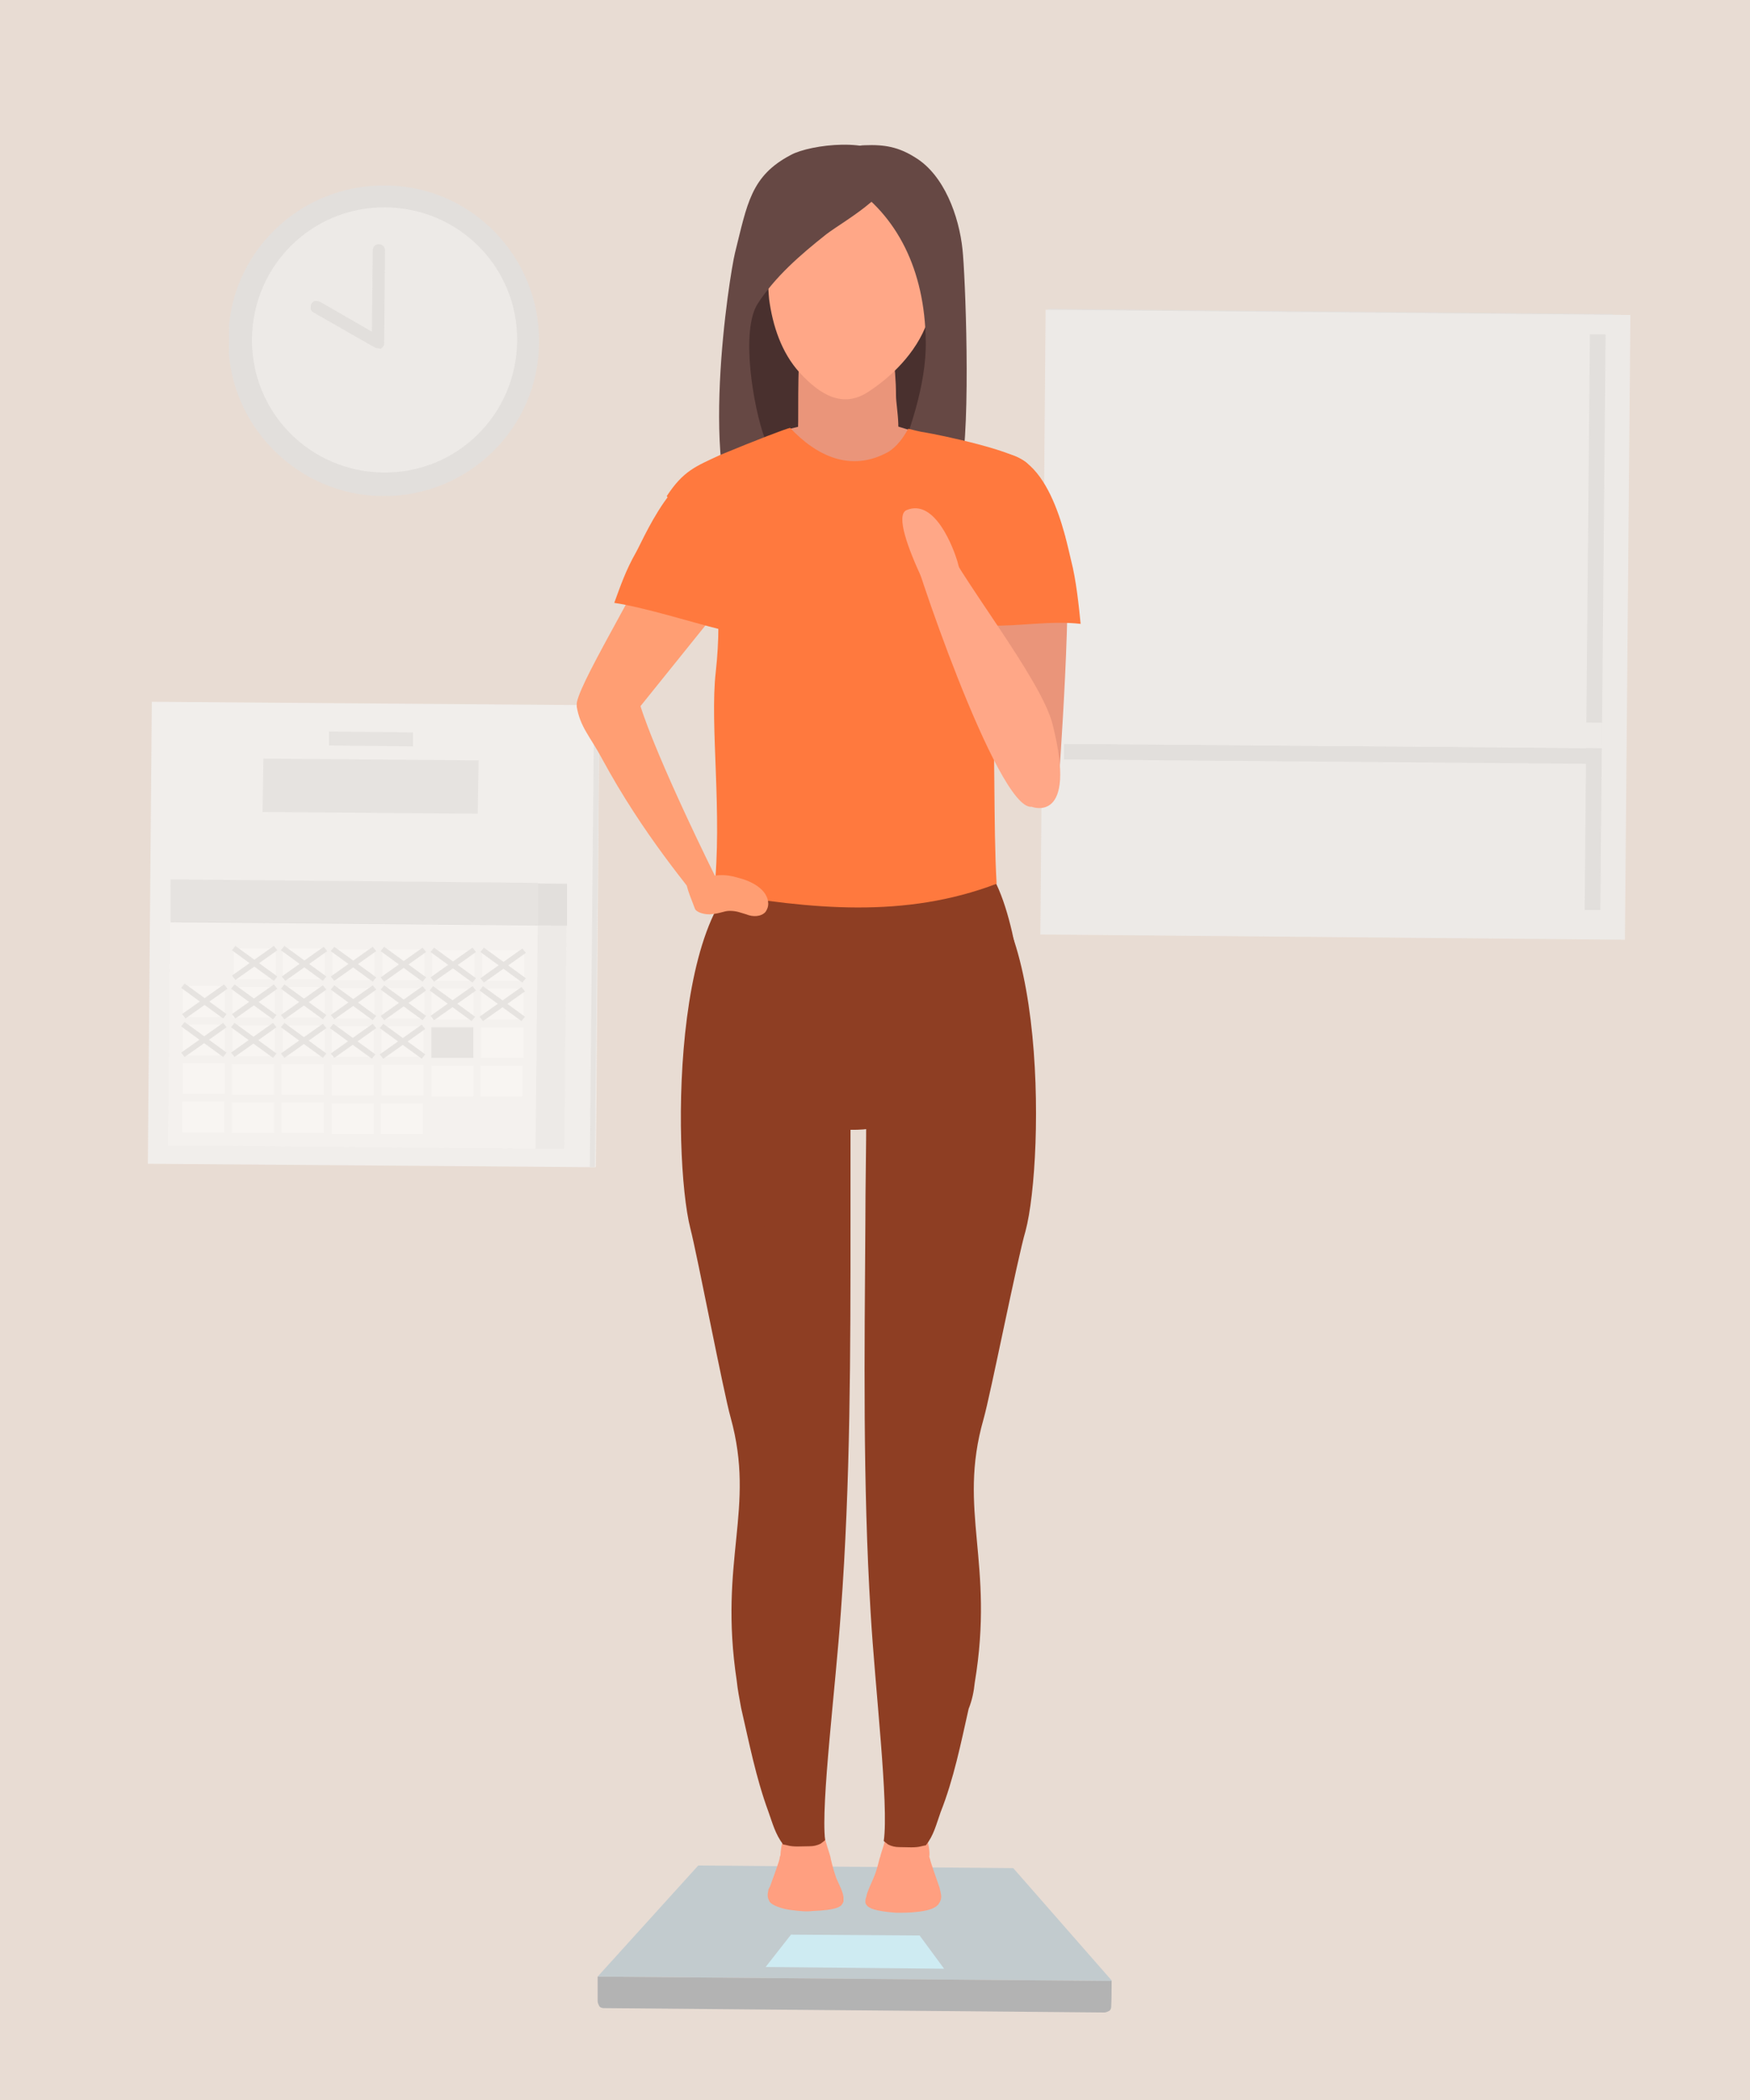 <?xml version="1.0" encoding="utf-8"?>
<!-- Generator: Adobe Illustrator 25.3.1, SVG Export Plug-In . SVG Version: 6.00 Build 0)  -->
<svg version="1.1" id="圖層_1" xmlns="http://www.w3.org/2000/svg" xmlns:xlink="http://www.w3.org/1999/xlink" x="0px" y="0px"
	 viewBox="0 0 200 240" style="enable-background:new 0 0 200 240;" xml:space="preserve">
<style type="text/css">
	.st0{fill:#E8DCD3;}
	.st1{opacity:0.7;clip-path:url(#SVGID_2_);}
	.st2{fill:#E0E0E0;}
	.st3{fill:#F0F0F0;}
	.st4{opacity:0.7;clip-path:url(#SVGID_4_);}
	.st5{opacity:0.7;clip-path:url(#SVGID_6_);}
	.st6{fill:#F5F5F5;}
	.st7{fill:#E6E6E6;}
	.st8{fill:#FAFAFA;}
	.st9{fill:#FFFFFF;}
	.st10{clip-path:url(#SVGID_8_);}
	.st11{fill:#C2CBCE;}
	.st12{fill:#B3B3B3;}
	.st13{fill:#CEEBF2;}
	.st14{fill:#EA957A;}
	.st15{fill:#FF9F80;}
	.st16{fill:#8E3E23;}
	.st17{fill:#49302E;}
	.st18{fill:#FFA787;}
	.st19{fill:#664844;}
	.st20{fill:#FF793E;}
	.st21{fill:#FF9E73;}
</style>
<rect class="st0" width="200" height="240"/>
<g>
	<g>
		<defs>
			
				<rect id="SVGID_1_" x="26.1" y="21.1" transform="matrix(8.730331e-03 -1 1 8.730331e-03 4.688 82.442)" width="35.6" height="35.6"/>
		</defs>
		<clipPath id="SVGID_2_">
			<use xlink:href="#SVGID_1_"  style="overflow:visible;"/>
		</clipPath>
		<g class="st1">
			<path class="st2" d="M43.7,56.7c9.8,0.1,17.9-7.8,17.9-17.6c0.1-9.8-7.8-17.9-17.6-17.9c-9.8-0.1-17.9,7.8-17.9,17.6
				C26,48.5,33.9,56.6,43.7,56.7z"/>
			<path class="st3" d="M43.8,54c8.4,0.1,15.2-6.6,15.3-15s-6.6-15.2-15-15.3c-8.4-0.1-15.2,6.6-15.3,15S35.4,53.9,43.8,54z"/>
			<path class="st3" d="M43.3,28.5l-0.1,10.6l-7-4"/>
			<path class="st2" d="M43.2,39.8c-0.1,0-0.2,0-0.4-0.1l-7-4c-0.2-0.1-0.3-0.3-0.3-0.4c0-0.2,0-0.4,0.1-0.6
				c0.1-0.2,0.3-0.3,0.4-0.3c0.2,0,0.4,0,0.6,0.1l5.9,3.4l0.1-9.3c0-0.2,0.1-0.4,0.2-0.5c0.1-0.1,0.3-0.2,0.5-0.2s0.4,0.1,0.5,0.2
				s0.2,0.3,0.2,0.5l-0.1,10.6c0,0.1,0,0.3-0.1,0.4c-0.1,0.1-0.2,0.2-0.3,0.3C43.4,39.8,43.3,39.8,43.2,39.8z"/>
		</g>
	</g>
</g>
<g>
	<g>
		<defs>
			
				<rect id="SVGID_3_" x="116.7" y="37.7" transform="matrix(8.730331e-03 -1 1 8.730331e-03 79.987 223.188)" width="71.7" height="67"/>
		</defs>
		<clipPath id="SVGID_4_">
			<use xlink:href="#SVGID_3_"  style="overflow:visible;"/>
		</clipPath>
		<g class="st4">
			<path class="st2" d="M184.3,35.9l-64.5-0.6l-0.6,71.4l64.5,0.6L184.3,35.9z"/>
			<path class="st3" d="M186.4,36l-66.9-0.6l-0.6,71.4l66.9,0.6L186.4,36z"/>
			<path class="st2" d="M183.5,38.2h-1.8l-0.6,65.8h1.8L183.5,38.2z"/>
			<path class="st2" d="M121.6,85v1.8l60,0.5v-1.8L121.6,85z"/>
			<path class="st3" d="M183.1,82.6L120.8,82v3l62.3,0.5V82.6z"/>
		</g>
	</g>
</g>
<g>
	<g>
		<defs>
			
				<rect id="SVGID_5_" x="16.2" y="81.2" transform="matrix(8.730331e-03 -1 1 8.730331e-03 -64.45 148.526)" width="52.9" height="51.2"/>
		</defs>
		<clipPath id="SVGID_6_">
			<use xlink:href="#SVGID_5_"  style="overflow:visible;"/>
		</clipPath>
		<g class="st5">
			<path class="st6" d="M68.5,80.6l-51.2-0.4L16.9,133l51.2,0.4L68.5,80.6z"/>
			<path class="st7" d="M68.5,80.6h-0.6l-0.5,52.8H68L68.5,80.6z"/>
			<path class="st8" d="M64.8,101l-45.3-0.4l-0.3,30.3l45.3,0.4L64.8,101z"/>
			<path class="st3" d="M64.8,101h-3.3l-0.3,30.3h3.3L64.8,101z"/>
			<path class="st2" d="M64.8,101l-45.3-0.4v4.8l45.3,0.4V101z"/>
			<path class="st7" d="M61.5,100.9l-42-0.4v4.8l42,0.4V100.9z"/>
			<path class="st9" d="M31.5,108.4h-4.8v3.5h4.8V108.4z"/>
			<path class="st9" d="M37.1,108.4h-4.8v3.5h4.8V108.4z"/>
			<path class="st9" d="M42.8,108.5H38v3.5h4.8V108.5z"/>
			<path class="st9" d="M48.5,108.5h-4.8v3.5h4.8V108.5z"/>
			<path class="st9" d="M54.2,108.6h-4.8v3.5h4.8V108.6z"/>
			<path class="st9" d="M59.9,108.6h-4.8v3.5h4.8V108.6z"/>
			<path class="st9" d="M25.7,112.7h-4.8v3.5h4.8V112.7z"/>
			<path class="st9" d="M31.4,112.8h-4.8v3.5h4.8L31.4,112.8z"/>
			<path class="st9" d="M37.1,112.8h-4.8v3.5h4.8V112.8z"/>
			<path class="st9" d="M42.8,112.9H38v3.5h4.8V112.9z"/>
			<path class="st9" d="M48.5,112.9h-4.8v3.5h4.8V112.9z"/>
			<path class="st9" d="M54.1,113h-4.8v3.5h4.8V113z"/>
			<path class="st9" d="M59.8,113H55v3.5h4.8V113z"/>
			<path class="st9" d="M25.7,117.1h-4.8v3.5h4.8V117.1z"/>
			<path class="st9" d="M31.4,117.2h-4.8v3.5h4.8L31.4,117.2z"/>
			<path class="st9" d="M37.1,117.2h-4.8v3.5h4.8V117.2z"/>
			<path class="st9" d="M42.7,117.3h-4.8v3.5h4.8V117.3z"/>
			<path class="st9" d="M48.4,117.3h-4.8v3.5h4.8V117.3z"/>
			<path class="st7" d="M54.1,117.4h-4.8v3.5h4.8V117.4z"/>
			<path class="st9" d="M59.8,117.4H55v3.5h4.8V117.4z"/>
			<path class="st9" d="M25.7,121.5h-4.8v3.5h4.8V121.5z"/>
			<path class="st9" d="M31.3,121.6h-4.8v3.5h4.8V121.6z"/>
			<path class="st9" d="M37,121.6h-4.8v3.5H37V121.6z"/>
			<path class="st9" d="M42.7,121.7h-4.8v3.5h4.8V121.7z"/>
			<path class="st9" d="M48.4,121.7h-4.8v3.5h4.8V121.7z"/>
			<path class="st9" d="M54.1,121.8h-4.8v3.5h4.8V121.8z"/>
			<path class="st9" d="M59.7,121.8h-4.8v3.5h4.8V121.8z"/>
			<path class="st9" d="M25.6,125.9h-4.8v3.5h4.8L25.6,125.9z"/>
			<path class="st9" d="M31.3,126h-4.8v3.5h4.8V126z"/>
			<path class="st9" d="M37,126h-4.8v3.5H37V126z"/>
			<path class="st9" d="M42.7,126.1h-4.8v3.5h4.8V126.1z"/>
			<path class="st9" d="M48.3,126.1h-4.8v3.5h4.8V126.1z"/>
			<path class="st7" d="M26.9,108.1l-0.4,0.5l4.8,3.5l0.4-0.5L26.9,108.1z"/>
			<path class="st7" d="M31.3,108.1l-4.8,3.4l0.4,0.5l4.8-3.4L31.3,108.1z"/>
			<path class="st7" d="M32.5,108.1l-0.4,0.5l4.8,3.5l0.4-0.5L32.5,108.1z"/>
			<path class="st7" d="M37,108.2l-4.8,3.4l0.4,0.5l4.8-3.4L37,108.2z"/>
			<path class="st7" d="M38.2,108.2l-0.4,0.5l4.8,3.5l0.4-0.5L38.2,108.2z"/>
			<path class="st7" d="M42.6,108.2l-4.8,3.4l0.4,0.5l4.8-3.4L42.6,108.2z"/>
			<path class="st7" d="M43.9,108.2l-0.4,0.5l4.8,3.5l0.4-0.5L43.9,108.2z"/>
			<path class="st7" d="M48.3,108.3l-4.8,3.4l0.4,0.5l4.8-3.4L48.3,108.3z"/>
			<path class="st7" d="M49.6,108.3l-0.4,0.5l4.8,3.5l0.4-0.5L49.6,108.3z"/>
			<path class="st7" d="M54,108.3l-4.8,3.4l0.4,0.5l4.8-3.4L54,108.3z"/>
			<path class="st7" d="M55.3,108.3l-0.4,0.5l4.8,3.5l0.4-0.5L55.3,108.3z"/>
			<path class="st7" d="M59.7,108.4l-4.8,3.4l0.4,0.5l4.8-3.4L59.7,108.4z"/>
			<path class="st7" d="M55.2,112.7l-0.4,0.5l4.8,3.5l0.4-0.5L55.2,112.7z"/>
			<path class="st7" d="M59.6,112.8l-4.8,3.4l0.4,0.5l4.8-3.4L59.6,112.8z"/>
			<path class="st7" d="M49.5,112.7l-0.4,0.5l4.8,3.5l0.4-0.5L49.5,112.7z"/>
			<path class="st7" d="M54,112.7l-4.8,3.4l0.4,0.5l4.8-3.4L54,112.7z"/>
			<path class="st7" d="M43.9,112.6l-0.4,0.5l4.8,3.5l0.4-0.5L43.9,112.6z"/>
			<path class="st7" d="M48.3,112.7l-4.8,3.4l0.4,0.5l4.8-3.4L48.3,112.7z"/>
			<path class="st7" d="M38.2,112.6l-0.4,0.5l4.8,3.5l0.4-0.5L38.2,112.6z"/>
			<path class="st7" d="M42.6,112.6l-4.8,3.4l0.4,0.5l4.8-3.4L42.6,112.6z"/>
			<path class="st7" d="M32.5,112.5l-0.4,0.5l4.8,3.5l0.4-0.5L32.5,112.5z"/>
			<path class="st7" d="M36.9,112.6l-4.8,3.4l0.4,0.5l4.8-3.4L36.9,112.6z"/>
			<path class="st7" d="M26.8,112.5l-0.4,0.5l4.8,3.5l0.4-0.5L26.8,112.5z"/>
			<path class="st7" d="M31.3,112.5l-4.8,3.4l0.4,0.5l4.8-3.4L31.3,112.5z"/>
			<path class="st7" d="M21.1,112.4l-0.4,0.5l4.8,3.5l0.4-0.5L21.1,112.4z"/>
			<path class="st7" d="M25.6,112.5l-4.8,3.4l0.4,0.5L26,113L25.6,112.5z"/>
			<path class="st7" d="M21.1,116.8l-0.4,0.5l4.8,3.5l0.4-0.5L21.1,116.8z"/>
			<path class="st7" d="M25.5,116.9l-4.8,3.4l0.4,0.5l4.8-3.4L25.5,116.9z"/>
			<path class="st7" d="M26.8,116.9l-0.4,0.5l4.8,3.5l0.4-0.5L26.8,116.9z"/>
			<path class="st7" d="M31.2,116.9l-4.8,3.4l0.4,0.5l4.8-3.4L31.2,116.9z"/>
			<path class="st7" d="M32.5,116.9l-0.4,0.5l4.8,3.5l0.4-0.5L32.5,116.9z"/>
			<path class="st7" d="M36.9,117l-4.8,3.4l0.4,0.5l4.8-3.4L36.9,117z"/>
			<path class="st7" d="M38.1,117l-0.4,0.5l4.8,3.5l0.4-0.5L38.1,117z"/>
			<path class="st7" d="M42.6,117l-4.8,3.4l0.4,0.5l4.8-3.4L42.6,117z"/>
			<path class="st7" d="M43.8,117l-0.4,0.5l4.8,3.5l0.4-0.5L43.8,117z"/>
			<path class="st7" d="M48.2,117.1l-4.8,3.4l0.4,0.5l4.8-3.4L48.2,117.1z"/>
			<path class="st7" d="M54.7,86.9l-24.6-0.2L30,92.8L54.6,93L54.7,86.9z"/>
			<path class="st7" d="M47.2,83.7l-9.6-0.1v1.6l9.6,0.1L47.2,83.7z"/>
		</g>
	</g>
</g>
<g>
	<g>
		<defs>
			
				<rect id="SVGID_7_" x="-9.9" y="91.9" transform="matrix(8.730335e-03 -1 1 8.730335e-03 -27.2 218.79)" width="213.3" height="62.4"/>
		</defs>
		<clipPath id="SVGID_8_">
			<use xlink:href="#SVGID_7_"  style="overflow:visible;"/>
		</clipPath>
		<g class="st10">
			<path class="st11" d="M68.3,225.9l58.8,0.5l-11.3-12.9l-36-0.3L68.3,225.9z"/>
			<path class="st12" d="M127.1,226.4l-58.8-0.5v2.8c0,0.2,0.1,0.4,0.2,0.6c0.2,0.2,0.4,0.2,0.6,0.2l57.1,0.5c0.2,0,0.4-0.1,0.6-0.2
				c0.2-0.2,0.2-0.4,0.2-0.6L127.1,226.4z"/>
			<path class="st13" d="M87.5,224.8l20.4,0.2l-2.8-3.8l-14.7-0.1L87.5,224.8z"/>
			<path class="st14" d="M114.6,78.3c-0.7-2.6-0.9-12.8-1.3-16.3c2.8-0.6,6.3-0.9,8.4-0.8c1,5.5-0.7,27.9-0.7,28.2L114.6,78.3z"/>
			<path class="st15" d="M96.4,217.3c0,0.1-0.2,0.4-0.3,0.5c-0.2,0.1-0.5,0.5-3.2,0.6c-0.8,0.1-1.6,0-2.4-0.1
				c-0.9-0.1-1.9-0.4-2.4-0.8c-0.1-0.1-0.2-0.2-0.2-0.3c-0.2-0.3-0.2-0.7-0.1-1.1c0-0.2,0.1-0.3,0.2-0.5c0.2-0.6,1.2-3.2,1.1-3.3
				l0.1-0.3c0-0.4,0.2-2,0.5-1.9c0.8,0.1,1.5,0.2,2.3,0.3l0,0c0.4,0,0.9,0,1.3-0.1c0.5-0.1,0.2-0.4,0.5-0.2c0.1,0.1,0.4-0.5,0.4-0.4
				c0,0.4,0.7,2.4,0.7,2.5s0.3,1.4,0.7,2.5c0.3,0.7,0.7,1.4,0.8,2.1C96.4,216.9,96.4,217.1,96.4,217.3z"/>
			<path class="st16" d="M84.2,192.1c-2.1-13.9,2.2-19.6-0.7-30.1c-0.8-2.8-3.8-18.5-4.6-21.6c-2.1-8.2-2.3-42.2,10.1-41.7
				c2.6,0.1,2.8,11.9,4.5,13.8c3.5,3.9,3.7,9.4,3.7,14.5c0,4.2,0,8.4,0,12.6c0,14.9,0,29.8-1.1,44.6c-0.6,8.6-2.3,22-1.8,26.1
				c0,0-0.1,0.1-0.5,0.4c-0.4,0.2-0.8,0.3-1.3,0.3l0,0c-0.9,0-1.8,0.1-2.5-0.1c0,0-0.4-0.1-0.5-0.1c-0.9-1.2-1.2-2.4-1.7-3.8
				c-1.4-3.8-2.2-7.9-3.1-11.8C84.5,194.1,84.3,193.1,84.2,192.1C84.2,192.1,84.2,192.2,84.2,192.1L84.2,192.1z"/>
			<path class="st15" d="M99,216.8c0.1-0.6,0.5-1.4,0.8-2.1c0.5-1.1,0.7-2.4,0.8-2.5c0-0.2,0.7-2.1,0.7-2.5c0-0.1,0.3,0.5,0.4,0.4
				c0.3-0.2,0.1,0.1,0.5,0.2c0.4,0.1,0.9,0.1,1.3,0.1l0,0c0.8,0,1.5-0.1,2.3-0.2c0.3,0,0.5,1.6,0.4,2l0.1,0.3c0,0.2,0.9,2.7,1.1,3.3
				c0,0.2,0.1,0.3,0.1,0.5c0.1,0.4,0.1,0.7-0.1,1.1c-0.1,0.1-0.1,0.2-0.2,0.3c-0.5,0.5-1.4,0.7-2.4,0.8c-0.8,0.1-1.6,0.1-2.4,0.1
				c-2.7-0.2-3-0.6-3.2-0.7c-0.1-0.1-0.3-0.3-0.3-0.5C98.9,217.2,98.9,217,99,216.8z"/>
			<path class="st16" d="M111.4,192.3c2.3-13.8-2-19.6,1-30.1c0.8-2.8,3.9-18.5,4.8-21.5c2.2-8.2,2.6-42.2-9.7-41.8
				c-2.6,0.1-2.9,11.9-4.6,13.7c-3.6,3.8-3.8,9.4-3.9,14.5c0,4.2-0.1,8.4-0.1,12.6c-0.1,14.9-0.3,29.8,0.6,44.6
				c0.5,8.6,2.1,22,1.5,26.1c0,0,0.1,0.1,0.5,0.4c0.4,0.2,0.8,0.3,1.3,0.3l0,0c0.9,0,1.8,0.1,2.5-0.1c0,0,0.4-0.1,0.5-0.1
				c0.9-1.1,1.2-2.4,1.7-3.8c1.5-3.8,2.3-7.8,3.2-11.8C111.1,194.3,111.3,193.3,111.4,192.3C111.4,192.3,111.4,192.4,111.4,192.3
				L111.4,192.3z"/>
			<path class="st16" d="M78.4,124.2c-0.4-3.2,0.6-10.8,1.4-13.9s1.3-4.6,4.3-6.2c3.2-1.7,7-1.7,10.6-1.7c4.9,0,10.4-4,15.2-2.9
				c1.5,0.3,1.6-0.3,2.6,0.9c0.5,0.5,1.1,0.1,1.4,0.7c2.9,6.2,3.4,17.6,3.7,19.8c0.4,2.5,0.2,6.6-0.5,10.1
				c-0.8,3.8-6.9-5.5-10.8-4.2c-4,1.4-5.6,2.5-9.8,2.3c-1.9-0.1-4.7,12.6-6.5,12C81.4,138.6,79.7,134.5,78.4,124.2z"/>
			<path class="st17" d="M109.5,41.7c0,3.3-0.3,7-2.7,9.3c-2.2,2.1-5.5,2.2-8.4,2.2h-4.2c-2.5,0-5.2,0-7.3-1.4
				c-2.4-1.6-3.7-4.6-3.8-7.6c-0.1-3,0.8-5.9,1.7-8.7c0.9-2.5,1.9-5.1,4.1-6.4c1.8-1.1,3.9-1.1,6-1.1c1.9,0,3.9,0,5.6,0.9
				c1.3,0.7,2.4,1.7,3.8,2.3c1.3,0.5,2.4,1,3.3,2.1C109.4,35.8,109.6,39,109.5,41.7z"/>
			<path class="st14" d="M91.2,49.2c0,0.8,0.7-0.7,1.6-0.3c0.4,0.2,0.8,0.2,1.2,0.2h4.8c0.5,0,2.5,2.1,3,1.9
				c1.5-0.5,0.6-4.4,0.6-5.8c0-3.4-0.6-6.7-1.2-10c0-0.2-0.1-0.4-0.3-0.5c-0.2-0.1-0.5-0.1-0.8-0.1C97,35.2,93,35,91.9,37.5
				C91,39.8,91.3,46.8,91.2,49.2z"/>
			<path class="st18" d="M91.4,42.6c-2.1-2.3-3.1-5.4-3.5-8.4c-0.3-3.1,0-6.2,0.4-9.2c0.3-2.1,3.1-6.8,9.3-6.7
				c6.9,0.2,8.3,4.7,9,7.2c0.6,2,0.4,4.7,0.2,6.8c-0.1,1.3-0.2,2.6-0.6,3.8c-1,3.6-3.9,6.7-7,8.7C96.3,46.7,93.7,45.1,91.4,42.6z"/>
			<path class="st19" d="M94.4,26.8c-2.9,2.3-5.8,4.8-7.8,7.9c-2,3.1-0.5,11.9,0.8,15.4c0.8,2,1.6,0.4,2.7,2.3
				c1.1,1.8-0.2,2.5-1.1,4.4c-0.3,0.6-0.8,1.1-1.5,1.2c-0.6,0-1.1-0.3-1.6-0.7c-3.5-2.6,2.2,7.8-0.7,4.4C79.6,55,83.4,31.3,84,28.9
				c1.4-5.6,1.8-8.8,6.4-11.2c2.2-1.2,9.6-2.1,11.2,0.6C103.5,21.5,96.6,25.1,94.4,26.8z"/>
			<path class="st19" d="M105.8,39c-0.1-8.2-3.3-14.4-8.8-18c-1.6-1-2.1-2.9-0.4-3.8c0.6-0.3,1.5-0.6,2.2-0.6
				c2.3-0.1,3.9,0.2,5.8,1.4c3.3,2,5,6.7,5.4,10.5c0.3,2.7,1,19.7-0.2,25.6c-0.7,3.5,3.9,0.9,2.4,1.8c-1.2,0.8-2.5,1.7-3.9,1.9
				c-4.5,0.9-7-1.7-6.1-4.1C103.8,49.8,105.9,44,105.8,39z"/>
			<path class="st14" d="M101.6,51.7c-4.4,2.5-8.4,0.4-11.3-2.7c2.5-0.6,4.9-1.2,6.4-1.6c1.2-0.3,1.6,0.5,2.5,0.5
				c0.7,0,2.6,0.6,4.6,1.2C103.2,50.2,102.5,51.1,101.6,51.7z"/>
			<path class="st20" d="M81.8,76.8c0.2-1.8,0.3-3.6,0.3-5.1c-1-5.8-3-11.2-5.9-15c1.9-2.9,3.3-3.4,6.1-4.7c4.1-1.7,7.5-3,8-3.1
				c2.9,3.1,6.9,5.2,11.3,2.7c0.9-0.6,1.6-1.5,2.2-2.6c0.4,0.1,1.6,0.4,1.8,0.4c1.8,0.3,11.1,2.2,12,3.8c-0.1,0.1,0.6,4.1,0.6,5.6
				c-2,3.9-2.1,6.1-3.1,7.5c-1,1.5-1.2,1.7-2.2,4c0.1,2.2,0.3,4.4,0.4,6.5c0.5,8,0.2,17.4,0.6,24.2c-10.5,4-21.2,2.9-32.3,1
				C82.6,93.1,81.1,82.9,81.8,76.8z"/>
			<path class="st20" d="M110.7,56.2c-0.9-2.7,2.1-4.5,2.5-4.3c6.6-1.3,8.6,9.7,9.2,12.1c0.6,2.3,0.9,5.3,1.1,7.3
				c-3.4-0.4-7.1,0.3-10.4,0.2C110.9,64.2,111.5,58.2,110.7,56.2z"/>
			<path class="st18" d="M103.6,58.3c3.3-1.4,5.4,4.5,5.8,5.8c0.7,2.5,2,7.9,0.1,9.4C109.2,73.7,101.1,59.4,103.6,58.3z"/>
			<path class="st18" d="M117.9,92.2c-3.9,0.5-14-29.6-13.8-30.3c0-0.1,2.9-2.1,3.3-1.1c1.7,4.5,11.6,16.7,12.9,22
				C123.2,94.3,117.9,92.2,117.9,92.2z"/>
			<path class="st21" d="M83.9,67.4L73.2,80.7c0,0,1.4,5,8.9,20.2c0.3,0.6,2.1,1.5,1.6,1.8c-1.3,0.9-1.5,0.7-2.8,1.6
				c-2.1-2.8-7.4-8.9-12.1-17.6c-1.4-2.6-2.5-3.6-2.9-6c-0.3-1.8,7.3-13.8,9.5-19.4C78.5,63.4,80.2,66.7,83.9,67.4z"/>
			<path class="st21" d="M84.3,100.3c0.8,0.2,1.6,0.5,2.3,1c0.7,0.5,1.2,1.2,1.2,2c0,0.3-0.1,0.6-0.3,0.9c-0.5,0.6-1.5,0.6-2.2,0.3
				c-0.7-0.2-1.1-0.4-1.9-0.4c-0.7,0-1,0.3-2.3,0.4c-0.8,0-1.6-0.3-1.7-0.7c-1.9-4.8-0.5-2.3,0.6-3C81.3,99.8,83,99.9,84.3,100.3z"
				/>
			<path class="st20" d="M86,58.6c1.6-2.4-1.5-5.1-1.9-5c-6-2.9-10.2,7.3-11.4,9.5c-1.2,2.1-1.8,3.9-2.5,5.8c3.4,0.5,8.8,2.2,12,3
				C86.2,65.4,84.7,60.4,86,58.6z"/>
		</g>
	</g>
</g>
</svg>
